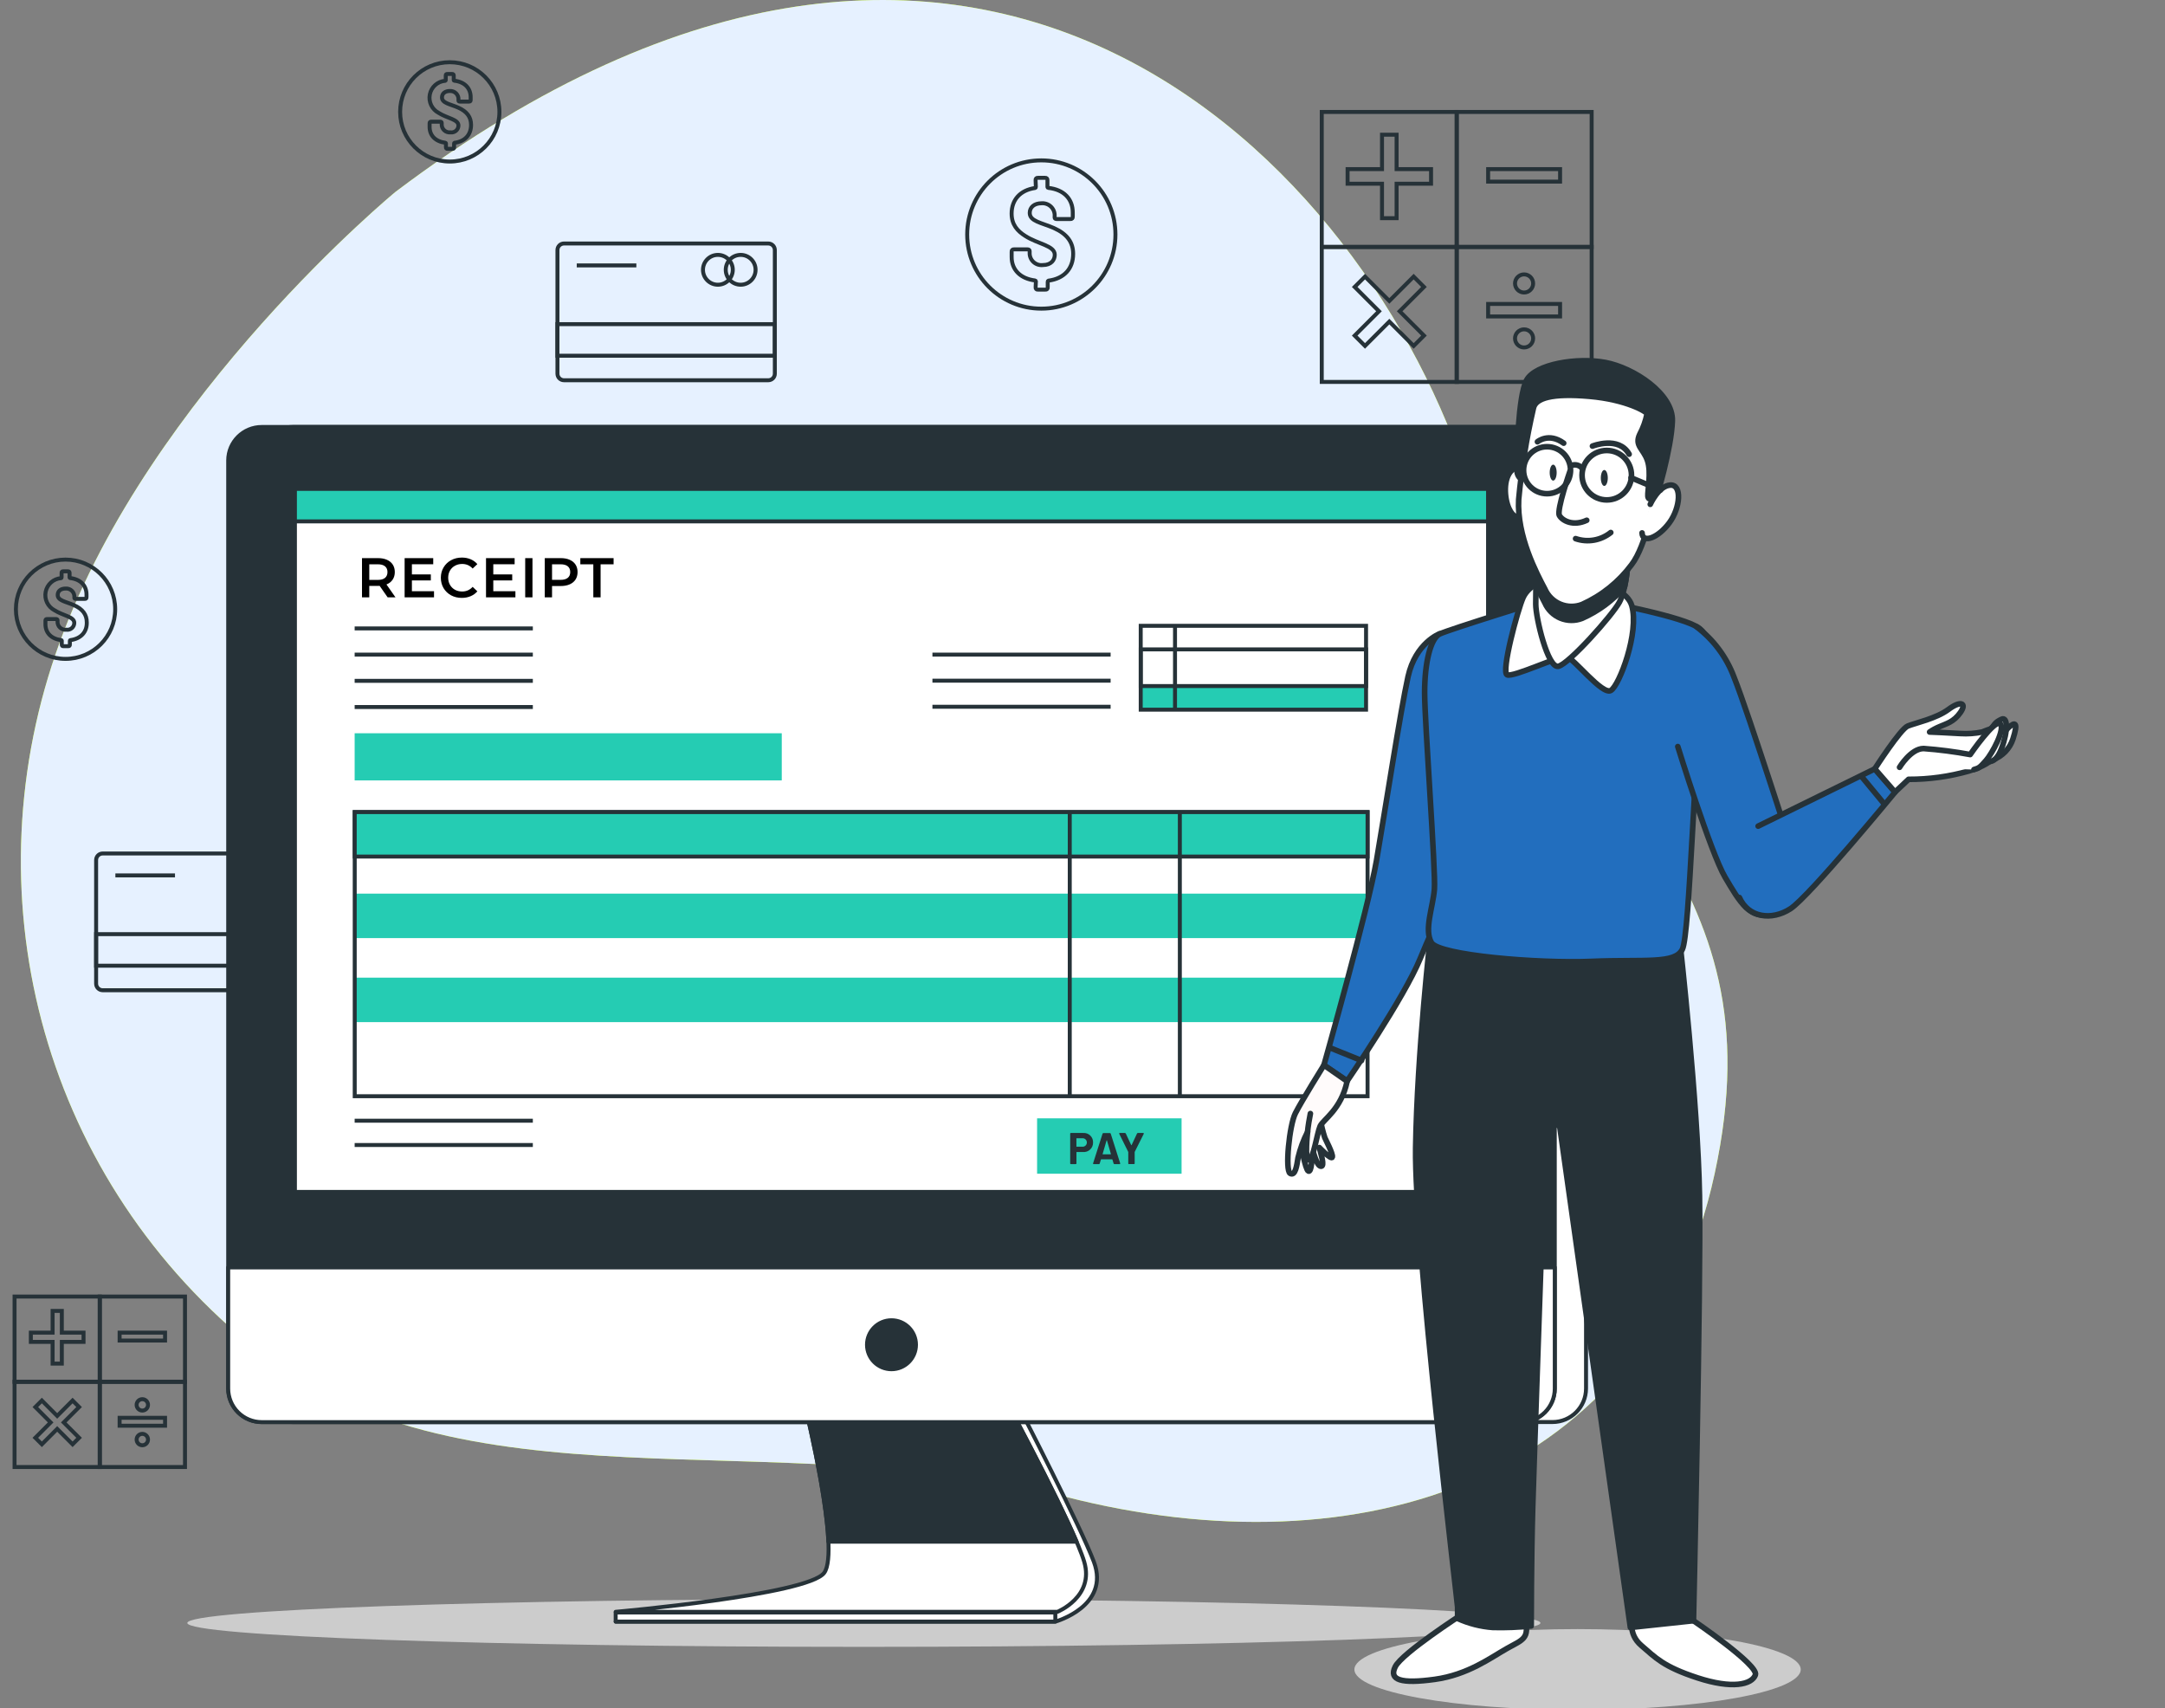<svg width="232" height="183" viewBox="0 0 232 183" fill="none" xmlns="http://www.w3.org/2000/svg">
<rect x="0" y="0" width="232" height="183" fill="#808080" stroke="none"/>
<g clip-path="url(#clip0)">
<path d="M42.386 20.553C42.386 20.553 16.158 42.124 6.417 68.772C-3.323 95.421 4.175 125.367 26.703 143.975C49.232 162.582 82.692 152.299 114.198 160.374C145.704 168.449 176.574 158.755 183.742 125.748C190.909 92.742 168.211 85.867 157.407 51.784C146.603 17.701 105.03 -26.682 42.386 20.553Z" fill="#C6FF00"/>
<path d="M42.386 20.553C42.386 20.553 16.158 42.124 6.417 68.772C-3.323 95.421 4.175 125.367 26.703 143.975C49.232 162.582 82.692 152.299 114.198 160.374C145.704 168.449 176.574 158.755 183.742 125.748C190.909 92.742 168.211 85.867 157.407 51.784C146.603 17.701 105.03 -26.682 42.386 20.553Z" fill="#E6F1FF"/>
<path d="M82.328 26.089H60.439C60.051 26.089 59.736 26.404 59.736 26.793V40.039C59.736 40.427 60.051 40.742 60.439 40.742H82.328C82.716 40.742 83.031 40.427 83.031 40.039V26.793C83.031 26.404 82.716 26.089 82.328 26.089Z" stroke="#263238" stroke-width="0.424" stroke-miterlimit="10"/>
<path d="M83.031 34.731H59.736V38.114H83.031V34.731Z" stroke="#263238" stroke-width="0.424" stroke-miterlimit="10"/>
<path d="M79.369 30.506C80.251 30.506 80.967 29.79 80.967 28.907C80.967 28.025 80.251 27.31 79.369 27.31C78.486 27.31 77.771 28.025 77.771 28.907C77.771 29.79 78.486 30.506 79.369 30.506Z" stroke="#263238" stroke-width="0.424" stroke-miterlimit="10"/>
<path d="M76.928 30.506C77.81 30.506 78.525 29.79 78.525 28.907C78.525 28.025 77.81 27.31 76.928 27.31C76.045 27.31 75.33 28.025 75.33 28.907C75.33 29.79 76.045 30.506 76.928 30.506Z" stroke="#263238" stroke-width="0.424" stroke-miterlimit="10"/>
<path d="M61.804 28.437H68.192" stroke="#263238" stroke-width="0.424" stroke-miterlimit="10"/>
<path d="M32.892 91.445H11.004C10.615 91.445 10.3 91.76 10.3 92.148V105.394C10.3 105.783 10.615 106.098 11.004 106.098H32.892C33.281 106.098 33.596 105.783 33.596 105.394V92.148C33.596 91.76 33.281 91.445 32.892 91.445Z" stroke="#263238" stroke-width="0.424" stroke-miterlimit="10"/>
<path d="M33.596 100.088H10.3V103.47H33.596V100.088Z" stroke="#263238" stroke-width="0.424" stroke-miterlimit="10"/>
<path d="M29.929 95.862C30.812 95.862 31.527 95.146 31.527 94.264C31.527 93.381 30.812 92.666 29.929 92.666C29.047 92.666 28.331 93.381 28.331 94.264C28.331 95.146 29.047 95.862 29.929 95.862Z" stroke="#263238" stroke-width="0.424" stroke-miterlimit="10"/>
<path d="M27.488 95.862C28.37 95.862 29.086 95.146 29.086 94.264C29.086 93.381 28.37 92.666 27.488 92.666C26.605 92.666 25.89 93.381 25.89 94.264C25.89 95.146 26.605 95.862 27.488 95.862Z" stroke="#263238" stroke-width="0.424" stroke-miterlimit="10"/>
<path d="M12.364 93.793H18.752" stroke="#263238" stroke-width="0.424" stroke-miterlimit="10"/>
<path d="M156.114 11.995H141.639V26.47H156.114V11.995Z" stroke="#263238" stroke-width="0.424" stroke-miterlimit="10"/>
<path d="M153.351 18.12H149.659V14.433H148.095V18.12H144.407V19.684H148.095V23.376H149.659V19.684H153.351V18.12Z" stroke="#263238" stroke-width="0.424" stroke-miterlimit="10"/>
<path d="M170.56 11.995H156.084V26.47H170.56V11.995Z" stroke="#263238" stroke-width="0.424" stroke-miterlimit="10"/>
<path d="M167.177 18.12H159.467V19.46H167.177V18.12Z" stroke="#263238" stroke-width="0.424" stroke-miterlimit="10"/>
<path d="M156.114 26.445H141.639V40.92H156.114V26.445Z" stroke="#263238" stroke-width="0.424" stroke-miterlimit="10"/>
<path d="M151.486 29.637L148.879 32.243L146.272 29.637L145.166 30.743L147.773 33.35L145.166 35.957L146.272 37.063L148.879 34.456L151.486 37.063L152.592 35.957L149.985 33.35L152.592 30.743L151.486 29.637Z" stroke="#263238" stroke-width="0.424" stroke-miterlimit="10"/>
<path d="M170.56 26.445H156.084V40.92H170.56V26.445Z" stroke="#263238" stroke-width="0.424" stroke-miterlimit="10"/>
<path d="M167.177 32.566H159.467V33.905H167.177V32.566Z" stroke="#263238" stroke-width="0.424" stroke-miterlimit="10"/>
<path d="M163.32 31.341C163.856 31.341 164.29 30.906 164.29 30.37C164.29 29.834 163.856 29.399 163.32 29.399C162.784 29.399 162.349 29.834 162.349 30.37C162.349 30.906 162.784 31.341 163.32 31.341Z" stroke="#263238" stroke-width="0.424" stroke-miterlimit="10"/>
<path d="M163.32 37.228C163.856 37.228 164.29 36.794 164.29 36.258C164.29 35.721 163.856 35.287 163.32 35.287C162.784 35.287 162.349 35.721 162.349 36.258C162.349 36.794 162.784 37.228 163.32 37.228Z" stroke="#263238" stroke-width="0.424" stroke-miterlimit="10"/>
<path d="M10.703 138.918H1.56V148.061H10.703V138.918Z" stroke="#263238" stroke-width="0.424" stroke-miterlimit="10"/>
<path d="M8.952 142.784H6.625V140.457H5.637V142.784H3.306V143.775H5.637V146.102H6.625V143.775H8.952V142.784Z" stroke="#263238" stroke-width="0.424" stroke-miterlimit="10"/>
<path d="M19.824 138.918H10.681V148.061H19.824V138.918Z" stroke="#263238" stroke-width="0.424" stroke-miterlimit="10"/>
<path d="M17.688 142.784H12.818V143.631H17.688V142.784Z" stroke="#263238" stroke-width="0.424" stroke-miterlimit="10"/>
<path d="M10.703 148.04H1.56V157.182H10.703V148.04Z" stroke="#263238" stroke-width="0.424" stroke-miterlimit="10"/>
<path d="M7.778 150.057L6.129 151.706L4.485 150.057L3.785 150.757L5.43 152.405L3.785 154.05L4.485 154.749L6.129 153.1L7.778 154.749L8.477 154.05L6.829 152.405L8.477 150.757L7.778 150.057Z" stroke="#263238" stroke-width="0.424" stroke-miterlimit="10"/>
<path d="M19.824 148.04H10.681V157.182H19.824V148.04Z" stroke="#263238" stroke-width="0.424" stroke-miterlimit="10"/>
<path d="M17.688 151.909H12.818V152.757H17.688V151.909Z" stroke="#263238" stroke-width="0.424" stroke-miterlimit="10"/>
<path d="M15.251 151.134C15.588 151.134 15.861 150.861 15.861 150.523C15.861 150.186 15.588 149.913 15.251 149.913C14.914 149.913 14.64 150.186 14.64 150.523C14.64 150.861 14.914 151.134 15.251 151.134Z" stroke="#263238" stroke-width="0.424" stroke-miterlimit="10"/>
<path d="M15.251 154.851C15.588 154.851 15.861 154.578 15.861 154.241C15.861 153.904 15.588 153.63 15.251 153.63C14.914 153.63 14.64 153.904 14.64 154.241C14.64 154.578 14.914 154.851 15.251 154.851Z" stroke="#263238" stroke-width="0.424" stroke-miterlimit="10"/>
<path d="M112.358 30.069C112.335 30.073 112.314 30.085 112.299 30.103C112.283 30.12 112.274 30.143 112.274 30.167V30.794C112.279 30.826 112.276 30.859 112.266 30.89C112.256 30.922 112.239 30.95 112.215 30.973C112.192 30.996 112.164 31.013 112.133 31.024C112.102 31.034 112.069 31.036 112.036 31.031H111.214C111.182 31.036 111.149 31.034 111.118 31.024C111.086 31.013 111.058 30.996 111.035 30.973C111.012 30.95 110.995 30.922 110.984 30.89C110.974 30.859 110.972 30.826 110.977 30.794L111.006 30.15C111.006 30.126 110.997 30.104 110.981 30.086C110.966 30.068 110.945 30.056 110.922 30.052C109.328 29.857 108.408 28.891 108.408 27.551V26.954C108.404 26.922 108.407 26.889 108.418 26.858C108.428 26.827 108.445 26.8 108.468 26.777C108.491 26.754 108.519 26.736 108.55 26.726C108.581 26.715 108.613 26.712 108.645 26.716H110.099C110.252 26.716 110.337 26.788 110.337 26.899V27.093C110.33 27.277 110.364 27.459 110.435 27.628C110.506 27.797 110.612 27.948 110.747 28.072C110.882 28.196 111.042 28.29 111.216 28.346C111.39 28.402 111.575 28.421 111.757 28.399C112.651 28.399 113.028 27.852 113.028 27.297C113.028 26.305 111.21 26.153 109.87 25.284C109.023 24.754 108.404 24.067 108.404 22.88C108.404 21.414 109.311 20.38 110.917 20.142C110.941 20.138 110.962 20.126 110.977 20.109C110.993 20.091 111.001 20.068 111.002 20.045L110.972 19.29C110.967 19.258 110.97 19.225 110.98 19.194C110.99 19.163 111.008 19.134 111.031 19.111C111.054 19.088 111.082 19.071 111.113 19.061C111.144 19.05 111.177 19.048 111.21 19.053H112.007C112.039 19.049 112.072 19.052 112.102 19.062C112.133 19.073 112.161 19.09 112.184 19.113C112.207 19.136 112.224 19.164 112.234 19.195C112.245 19.225 112.248 19.258 112.244 19.29V20.032C112.245 20.055 112.254 20.078 112.269 20.096C112.284 20.114 112.306 20.125 112.329 20.129C114.024 20.312 114.957 21.329 114.957 22.77V23.232C114.961 23.264 114.958 23.297 114.947 23.328C114.937 23.358 114.919 23.386 114.896 23.409C114.874 23.432 114.846 23.45 114.815 23.46C114.784 23.47 114.752 23.474 114.719 23.47H113.253C113.1 23.47 113.015 23.414 113.015 23.33V23.19C113.031 23.002 113.006 22.812 112.942 22.634C112.877 22.457 112.775 22.295 112.642 22.161C112.509 22.027 112.348 21.923 112.171 21.857C111.994 21.791 111.805 21.764 111.617 21.778C110.833 21.778 110.345 22.202 110.345 22.812C110.345 23.72 111.617 23.859 112.931 24.432C114.368 25.076 114.999 25.97 114.999 27.2C114.999 28.755 114.062 29.844 112.358 30.069Z" stroke="#263238" stroke-width="0.424" stroke-miterlimit="10"/>
<path d="M111.587 33.07C115.974 33.07 119.53 29.514 119.53 25.127C119.53 20.74 115.974 17.184 111.587 17.184C107.2 17.184 103.644 20.74 103.644 25.127C103.644 29.514 107.2 33.07 111.587 33.07Z" stroke="#263238" stroke-width="0.424" stroke-miterlimit="10"/>
<path d="M48.715 15.297C48.7 15.3 48.686 15.308 48.676 15.32C48.666 15.331 48.66 15.346 48.66 15.361V15.785C48.663 15.807 48.662 15.829 48.655 15.851C48.648 15.872 48.636 15.891 48.621 15.907C48.605 15.923 48.586 15.934 48.565 15.941C48.543 15.948 48.521 15.95 48.499 15.946H47.948C47.926 15.95 47.903 15.948 47.882 15.941C47.861 15.934 47.842 15.923 47.826 15.907C47.81 15.891 47.798 15.872 47.791 15.851C47.785 15.829 47.783 15.807 47.787 15.785V15.361C47.786 15.346 47.78 15.331 47.77 15.32C47.76 15.308 47.747 15.3 47.732 15.297C46.663 15.166 46.036 14.522 46.036 13.602V13.199C46.033 13.178 46.036 13.155 46.043 13.135C46.05 13.114 46.062 13.095 46.077 13.079C46.093 13.064 46.112 13.052 46.132 13.045C46.153 13.038 46.175 13.036 46.197 13.038H47.172C47.274 13.038 47.333 13.085 47.333 13.161V13.293C47.326 13.416 47.346 13.54 47.392 13.655C47.438 13.77 47.508 13.873 47.598 13.958C47.688 14.043 47.796 14.107 47.913 14.146C48.031 14.184 48.156 14.197 48.278 14.183C48.384 14.197 48.491 14.189 48.593 14.159C48.695 14.128 48.789 14.076 48.87 14.007C48.95 13.937 49.014 13.85 49.059 13.754C49.103 13.657 49.126 13.552 49.126 13.445C49.126 12.78 47.91 12.678 47.007 12.097C46.655 11.914 46.372 11.621 46.201 11.263C46.031 10.904 45.981 10.5 46.061 10.111C46.14 9.722 46.344 9.37 46.642 9.107C46.94 8.845 47.315 8.686 47.71 8.656C47.725 8.653 47.739 8.645 47.749 8.633C47.759 8.622 47.765 8.607 47.766 8.592V8.088C47.762 8.066 47.763 8.043 47.77 8.022C47.777 8.001 47.789 7.981 47.804 7.966C47.82 7.95 47.84 7.938 47.861 7.931C47.882 7.924 47.905 7.923 47.926 7.926H48.461C48.482 7.924 48.505 7.926 48.525 7.933C48.546 7.94 48.565 7.952 48.581 7.968C48.596 7.983 48.608 8.002 48.615 8.023C48.622 8.044 48.624 8.066 48.622 8.088V8.583C48.622 8.599 48.628 8.613 48.638 8.625C48.648 8.636 48.662 8.644 48.677 8.647C49.8 8.77 50.436 9.452 50.436 10.415V10.724C50.439 10.746 50.436 10.768 50.429 10.789C50.422 10.81 50.41 10.829 50.395 10.844C50.379 10.86 50.36 10.871 50.34 10.878C50.319 10.886 50.297 10.888 50.275 10.885H49.291C49.19 10.885 49.13 10.847 49.13 10.792V10.699C49.142 10.574 49.126 10.448 49.084 10.329C49.042 10.211 48.975 10.103 48.888 10.013C48.8 9.923 48.695 9.853 48.578 9.807C48.461 9.762 48.336 9.742 48.211 9.749C47.685 9.749 47.363 10.02 47.363 10.44C47.363 11.046 48.211 11.144 49.092 11.525C50.054 11.949 50.478 12.555 50.478 13.377C50.482 14.412 49.855 15.149 48.715 15.297Z" stroke="#263238" stroke-width="0.424" stroke-miterlimit="10"/>
<path d="M48.198 17.306C51.136 17.306 53.517 14.925 53.517 11.987C53.517 9.049 51.136 6.667 48.198 6.667C45.26 6.667 42.878 9.049 42.878 11.987C42.878 14.925 45.26 17.306 48.198 17.306Z" stroke="#263238" stroke-width="0.424" stroke-miterlimit="10"/>
<path d="M7.541 68.586C7.526 68.589 7.512 68.597 7.502 68.608C7.492 68.62 7.486 68.634 7.486 68.649V69.073C7.489 69.095 7.488 69.118 7.481 69.139C7.474 69.16 7.462 69.18 7.447 69.195C7.431 69.211 7.411 69.223 7.39 69.23C7.369 69.236 7.346 69.238 7.324 69.234H6.782C6.76 69.238 6.737 69.236 6.716 69.23C6.695 69.223 6.676 69.211 6.66 69.195C6.644 69.18 6.632 69.16 6.626 69.139C6.619 69.118 6.617 69.095 6.621 69.073V68.649C6.62 68.634 6.614 68.62 6.604 68.608C6.594 68.597 6.581 68.589 6.566 68.586C5.498 68.454 4.87 67.81 4.87 66.89V66.488C4.868 66.466 4.87 66.444 4.877 66.423C4.884 66.402 4.896 66.383 4.911 66.368C4.927 66.352 4.946 66.34 4.967 66.333C4.987 66.326 5.01 66.324 5.031 66.327H6.006C6.108 66.327 6.167 66.373 6.167 66.45V66.581C6.16 66.704 6.18 66.828 6.226 66.943C6.272 67.058 6.342 67.162 6.433 67.246C6.523 67.331 6.63 67.395 6.748 67.434C6.865 67.473 6.99 67.486 7.113 67.471C7.218 67.486 7.325 67.477 7.427 67.447C7.529 67.417 7.624 67.365 7.704 67.295C7.784 67.225 7.849 67.139 7.893 67.042C7.937 66.945 7.96 66.84 7.96 66.734C7.96 66.068 6.744 65.966 5.841 65.386C5.489 65.202 5.206 64.909 5.035 64.551C4.865 64.193 4.815 63.788 4.895 63.399C4.974 63.011 5.178 62.658 5.476 62.395C5.774 62.133 6.149 61.974 6.545 61.944C6.56 61.941 6.573 61.933 6.583 61.922C6.593 61.91 6.599 61.895 6.6 61.88V61.376C6.596 61.354 6.598 61.331 6.604 61.31C6.611 61.289 6.623 61.27 6.639 61.254C6.654 61.238 6.674 61.226 6.695 61.219C6.716 61.213 6.739 61.211 6.761 61.215H7.295C7.317 61.212 7.339 61.214 7.36 61.221C7.38 61.229 7.399 61.24 7.415 61.256C7.43 61.271 7.442 61.29 7.449 61.311C7.456 61.332 7.459 61.354 7.456 61.376V61.872C7.457 61.887 7.462 61.902 7.472 61.913C7.482 61.925 7.496 61.932 7.511 61.935C8.634 62.058 9.27 62.741 9.27 63.703V64.004C9.273 64.026 9.271 64.048 9.263 64.069C9.256 64.089 9.245 64.108 9.229 64.124C9.213 64.139 9.195 64.151 9.174 64.158C9.153 64.165 9.131 64.168 9.109 64.165H8.13C8.028 64.165 7.969 64.127 7.969 64.072V64.004C7.98 63.878 7.963 63.751 7.92 63.632C7.877 63.513 7.808 63.404 7.719 63.315C7.63 63.225 7.522 63.155 7.404 63.111C7.285 63.067 7.158 63.049 7.032 63.059C6.506 63.059 6.184 63.33 6.184 63.749C6.184 64.356 7.032 64.453 7.914 64.835C8.876 65.258 9.3 65.865 9.3 66.687C9.325 67.704 8.681 68.433 7.541 68.586Z" stroke="#263238" stroke-width="0.424" stroke-miterlimit="10"/>
<path d="M7.023 70.595C9.961 70.595 12.343 68.213 12.343 65.275C12.343 62.337 9.961 59.956 7.023 59.956C4.085 59.956 1.704 62.337 1.704 65.275C1.704 68.213 4.085 70.595 7.023 70.595Z" stroke="#263238" stroke-width="0.424" stroke-miterlimit="10"/>
<path d="M92.572 176.451C132.614 176.451 165.075 175.305 165.075 173.891C165.075 172.477 132.614 171.331 92.572 171.331C52.531 171.331 20.07 172.477 20.07 173.891C20.07 175.305 52.531 176.451 92.572 176.451Z" fill="#CCCCCC"/>
<path d="M87.359 150.875C87.359 150.875 90.885 166.033 89.351 168.525C87.346 171.785 65.979 173.747 65.979 173.747H113.092C113.092 173.747 118.996 172.09 117.22 167.342C115.847 163.672 109.256 150.875 109.256 150.875H87.359Z" fill="white" stroke="#263238" stroke-width="0.424" stroke-linecap="round" stroke-linejoin="round"/>
<path d="M86.325 150.875C86.325 150.875 90.084 166.16 88.317 168.525C86.549 170.89 65.975 172.696 65.975 172.696H113.312C113.312 172.696 117.292 171.085 116.186 167.342C115.08 163.6 108.222 150.875 108.222 150.875H86.325Z" fill="white" stroke="#263238" stroke-width="0.424" stroke-linecap="round" stroke-linejoin="round"/>
<path d="M108.226 150.875H86.325C86.325 150.875 88.55 159.933 88.77 165.181H115.368C113.215 160.132 108.226 150.875 108.226 150.875Z" fill="#263238" stroke="#263238" stroke-width="0.424" stroke-linecap="round" stroke-linejoin="round"/>
<path d="M113.088 172.768H65.975V173.743H113.088V172.768Z" fill="white" stroke="#263238" stroke-width="0.424" stroke-linecap="round" stroke-linejoin="round"/>
<path d="M166.363 45.748H31.396C29.411 45.748 27.802 47.357 27.802 49.342V148.769C27.802 150.754 29.411 152.363 31.396 152.363H166.363C168.349 152.363 169.958 150.754 169.958 148.769V49.342C169.958 47.357 168.349 45.748 166.363 45.748Z" fill="white" stroke="#263238" stroke-width="0.424" stroke-linecap="round" stroke-linejoin="round"/>
<path d="M163.015 45.748H28.047C26.062 45.748 24.453 47.357 24.453 49.342V148.769C24.453 150.754 26.062 152.363 28.047 152.363H163.015C165 152.363 166.609 150.754 166.609 148.769V49.342C166.609 47.357 165 45.748 163.015 45.748Z" fill="#263238" stroke="#263238" stroke-width="0.424" stroke-linecap="round" stroke-linejoin="round"/>
<path d="M24.453 135.794H166.609V148.777C166.609 149.731 166.23 150.645 165.556 151.319C164.882 151.993 163.968 152.372 163.015 152.372H28.047C27.094 152.372 26.18 151.993 25.506 151.319C24.832 150.645 24.453 149.731 24.453 148.777V135.794Z" fill="white" stroke="#263238" stroke-width="0.424" stroke-linecap="round" stroke-linejoin="round"/>
<path d="M159.459 52.382H31.604V127.707H159.459V52.382Z" fill="white" stroke="#263238" stroke-width="0.424" stroke-linecap="round" stroke-linejoin="round"/>
<path d="M146.547 95.747H38.012V100.512H146.547V95.747Z" fill="#25CCB3"/>
<path d="M146.547 104.75H38.012V109.514H146.547V104.75Z" fill="#25CCB3"/>
<path d="M38.004 67.331H57.099" stroke="#263238" stroke-width="0.424" stroke-miterlimit="10"/>
<path d="M38.004 70.137H57.099" stroke="#263238" stroke-width="0.424" stroke-miterlimit="10"/>
<path d="M99.918 70.137H119.013" stroke="#263238" stroke-width="0.424" stroke-miterlimit="10"/>
<path d="M99.918 72.93H119.013" stroke="#263238" stroke-width="0.424" stroke-miterlimit="10"/>
<path d="M99.918 75.724H119.013" stroke="#263238" stroke-width="0.424" stroke-miterlimit="10"/>
<path d="M38.004 72.948H57.099" stroke="#263238" stroke-width="0.424" stroke-miterlimit="10"/>
<path d="M38.004 120.077H57.099" stroke="#263238" stroke-width="0.424" stroke-miterlimit="10"/>
<path d="M38.004 122.68H57.099" stroke="#263238" stroke-width="0.424" stroke-miterlimit="10"/>
<path d="M38.004 75.753H57.099" stroke="#263238" stroke-width="0.424" stroke-miterlimit="10"/>
<path d="M83.773 78.564H38.004V83.616H83.773V78.564Z" fill="#25CCB3"/>
<path d="M146.386 73.507H122.239V76.033H146.386V73.507Z" fill="#25CCB3"/>
<path d="M146.386 67.052H122.239V76.037H146.386V67.052Z" stroke="#263238" stroke-width="0.424" stroke-miterlimit="10"/>
<path d="M146.386 69.578H122.239V73.507H146.386V69.578Z" stroke="#263238" stroke-width="0.424" stroke-miterlimit="10"/>
<path d="M125.914 67.128V75.927" stroke="#263238" stroke-width="0.424" stroke-miterlimit="10"/>
<path d="M146.547 87.011H38.012V117.453H146.547V87.011Z" stroke="#263238" stroke-width="0.424" stroke-miterlimit="10"/>
<path d="M146.547 87.011H38.012V91.775H146.547V87.011Z" fill="#25CCB3" stroke="#263238" stroke-width="0.424" stroke-miterlimit="10"/>
<path d="M114.635 87.126V117.403" stroke="#263238" stroke-width="0.424" stroke-miterlimit="10"/>
<path d="M126.431 87.126V117.403" stroke="#263238" stroke-width="0.424" stroke-miterlimit="10"/>
<path d="M126.617 119.823H111.134V125.757H126.617V119.823Z" fill="#25CCB3"/>
<path d="M117.131 122.421C117.134 122.561 117.108 122.699 117.053 122.828C116.999 122.957 116.918 123.072 116.816 123.167C116.714 123.263 116.593 123.335 116.461 123.381C116.329 123.426 116.189 123.443 116.05 123.43H115.381C115.373 123.43 115.365 123.433 115.36 123.439C115.354 123.444 115.351 123.452 115.351 123.46V124.647C115.352 124.658 115.351 124.669 115.348 124.679C115.344 124.689 115.338 124.699 115.33 124.707C115.323 124.714 115.313 124.72 115.303 124.724C115.292 124.727 115.281 124.729 115.27 124.727H114.762C114.751 124.729 114.74 124.727 114.729 124.724C114.719 124.72 114.71 124.714 114.702 124.707C114.694 124.699 114.688 124.689 114.685 124.679C114.681 124.669 114.68 124.658 114.681 124.647V121.472C114.68 121.461 114.681 121.45 114.685 121.439C114.688 121.429 114.694 121.42 114.702 121.412C114.71 121.404 114.719 121.398 114.729 121.395C114.74 121.391 114.751 121.39 114.762 121.391H116.08C116.219 121.382 116.358 121.401 116.489 121.449C116.619 121.497 116.738 121.573 116.837 121.67C116.937 121.767 117.014 121.885 117.065 122.014C117.116 122.144 117.138 122.282 117.131 122.421ZM116.466 122.421C116.468 122.358 116.457 122.294 116.434 122.235C116.41 122.176 116.373 122.122 116.327 122.078C116.281 122.034 116.226 122 116.166 121.979C116.106 121.958 116.042 121.95 115.978 121.955H115.376C115.372 121.954 115.368 121.955 115.364 121.956C115.36 121.957 115.357 121.959 115.354 121.962C115.351 121.965 115.349 121.969 115.347 121.973C115.346 121.977 115.346 121.981 115.347 121.985V122.832C115.346 122.837 115.346 122.841 115.347 122.845C115.349 122.849 115.351 122.852 115.354 122.855C115.357 122.858 115.36 122.86 115.364 122.861C115.368 122.863 115.372 122.863 115.376 122.862H115.978C116.038 122.867 116.099 122.86 116.156 122.842C116.213 122.823 116.266 122.793 116.312 122.754C116.357 122.714 116.394 122.666 116.421 122.612C116.447 122.557 116.463 122.498 116.466 122.438V122.421Z" fill="#263238"/>
<path d="M119.335 124.663L119.204 124.24C119.204 124.24 119.204 124.214 119.174 124.214H118.004C118.001 124.214 117.997 124.214 117.993 124.215C117.99 124.216 117.986 124.218 117.984 124.22C117.981 124.222 117.978 124.225 117.977 124.229C117.975 124.232 117.975 124.236 117.975 124.24L117.843 124.663C117.838 124.683 117.827 124.701 117.811 124.713C117.795 124.725 117.775 124.732 117.754 124.731H117.203C117.148 124.731 117.118 124.693 117.135 124.642L118.148 121.468C118.153 121.448 118.165 121.43 118.181 121.418C118.197 121.406 118.217 121.399 118.237 121.4H118.937C118.957 121.399 118.977 121.406 118.993 121.418C119.009 121.43 119.021 121.448 119.026 121.468L120.039 124.642C120.039 124.693 120.039 124.731 119.971 124.731H119.42C119.4 124.731 119.381 124.724 119.366 124.712C119.351 124.7 119.34 124.683 119.335 124.663ZM118.17 123.676H119.017C119.017 123.676 119.047 123.676 119.043 123.642L118.619 122.188C118.619 122.163 118.589 122.163 118.581 122.188L118.157 123.642C118.14 123.667 118.148 123.676 118.165 123.676H118.17Z" fill="#263238"/>
<path d="M120.904 124.642V123.464C120.906 123.451 120.906 123.438 120.904 123.426L119.941 121.489C119.912 121.438 119.941 121.391 119.997 121.391H120.548C120.567 121.392 120.587 121.398 120.603 121.409C120.62 121.421 120.633 121.436 120.641 121.455L121.221 122.692H121.26L121.84 121.455C121.848 121.436 121.861 121.421 121.878 121.409C121.894 121.398 121.914 121.392 121.934 121.391H122.497C122.561 121.391 122.586 121.433 122.561 121.489L121.59 123.426C121.588 123.438 121.588 123.451 121.59 123.464V124.642C121.592 124.653 121.59 124.664 121.587 124.675C121.583 124.685 121.577 124.694 121.57 124.702C121.562 124.71 121.552 124.716 121.542 124.719C121.532 124.723 121.521 124.724 121.51 124.723H121.005C120.993 124.729 120.98 124.731 120.966 124.729C120.953 124.728 120.94 124.723 120.929 124.714C120.919 124.706 120.911 124.695 120.906 124.682C120.901 124.669 120.901 124.655 120.904 124.642Z" fill="#263238"/>
<path d="M159.459 52.382H31.604V55.861H159.459V52.382Z" fill="#25CCB3" stroke="#263238" stroke-width="0.424" stroke-linecap="round" stroke-linejoin="round"/>
<path d="M95.531 146.704C96.98 146.704 98.155 145.53 98.155 144.081C98.155 142.632 96.98 141.457 95.531 141.457C94.082 141.457 92.907 142.632 92.907 144.081C92.907 145.53 94.082 146.704 95.531 146.704Z" fill="#263238" stroke="#263238" stroke-width="0.424" stroke-linecap="round" stroke-linejoin="round"/>
<path d="M169.051 183.205C182.258 183.205 192.965 181.267 192.965 178.876C192.965 176.485 182.258 174.547 169.051 174.547C155.843 174.547 145.136 176.485 145.136 178.876C145.136 181.267 155.843 183.205 169.051 183.205Z" fill="#CCCCCC"/>
<path d="M154.269 67.906C154.269 67.906 151.692 68.87 150.886 72.494C150.079 76.119 148.393 87.064 147.502 92.218C146.611 97.372 141.872 114.122 141.872 114.122L144.365 115.814C144.365 115.814 150.482 106.879 152.192 102.695C153.902 98.51 155.576 95.608 155.805 92.393C156.033 89.178 155.642 71.465 155.642 70.116C155.642 68.767 154.992 67.762 154.269 67.906Z" fill="#226EBE" stroke="#263238" stroke-width="0.602" stroke-linecap="round" stroke-linejoin="round"/>
<path d="M156.605 173.012C156.605 173.012 150.247 177.118 149.519 178.569C148.79 180.02 150.163 180.423 153.733 179.936C157.304 179.448 159.754 177.6 161.464 176.636C163.174 175.673 163.957 175.589 163.397 173.415C162.837 171.242 156.605 173.012 156.605 173.012Z" fill="white" stroke="#263238" stroke-width="0.602" stroke-linecap="round" stroke-linejoin="round"/>
<path d="M181.484 173.656C181.484 173.656 188.486 178.406 188.107 179.454C187.727 180.502 185.614 180.983 181.911 179.773C178.208 178.563 177.401 177.6 175.89 176.311C174.379 175.023 174.927 173.415 174.927 172.283C174.927 171.151 181.484 173.656 181.484 173.656Z" fill="white" stroke="#263238" stroke-width="0.602" stroke-linecap="round" stroke-linejoin="round"/>
<path d="M153.306 100.105C153.306 100.105 151.855 112.821 151.698 122.985C151.542 133.148 156.196 171.802 156.196 172.205V173.409C157.39 173.951 158.67 174.277 159.977 174.373C161.348 174.408 162.72 174.353 164.083 174.21C164.083 174.21 164.083 167.045 164.246 161.494C164.408 155.943 165.294 130.607 165.294 130.607L165.534 119.661L167.142 120.709L174.71 174.373L181.472 173.65C181.472 173.65 182.278 137.934 182.116 128.114C181.953 118.294 180.021 100.985 180.021 100.985L153.306 100.105Z" fill="#263238" stroke="#263238" stroke-width="0.602" stroke-linecap="round" stroke-linejoin="round"/>
<path d="M165.944 64.149C165.944 64.149 155.239 67.448 154.269 67.93C153.3 68.412 152.662 70.989 152.662 74.21C152.662 77.431 153.866 93.368 153.709 95.283C153.553 97.197 152.583 99.63 153.39 100.997C154.197 102.363 164.83 103.248 170.538 103.008C176.245 102.767 179.472 103.327 180.279 101.719C181.086 100.111 181.568 80.225 182.375 75.637C183.181 71.049 183.741 68.635 182.134 67.346C180.526 66.058 171.989 64.528 169.899 64.047L165.944 64.149Z" fill="#226EBE" stroke="#263238" stroke-width="0.602" stroke-linecap="round" stroke-linejoin="round"/>
<path d="M165.582 62.096C165.582 62.096 163.812 62.698 163.216 64.029C162.62 65.359 160.85 71.982 161.494 72.301C162.139 72.62 167.136 70.206 167.888 70.369C168.641 70.531 171.706 74.505 172.615 73.981C173.524 73.457 175.685 67.762 174.861 64.89C174.036 62.018 166.389 61.343 165.582 62.096Z" fill="white" stroke="#263238" stroke-width="0.602" stroke-linecap="round" stroke-linejoin="round"/>
<path d="M164.625 60.266C164.625 60.266 164.571 63.222 164.571 64.727C164.571 66.232 165.859 71.603 166.979 71.392C168.099 71.181 172.783 65.913 173.536 64.516C174.289 63.119 174.451 60.217 174.451 60.217C174.451 60.217 171.122 62.584 168.593 61.831C167.222 61.441 165.893 60.916 164.625 60.266Z" fill="white" stroke="#263238" stroke-width="0.602" stroke-linecap="round" stroke-linejoin="round"/>
<path d="M168.593 61.825C167.22 61.437 165.889 60.915 164.619 60.266C164.619 60.266 164.619 61.428 164.583 62.674C164.95 63.463 165.299 64.125 165.546 64.595C165.868 65.332 166.462 65.917 167.205 66.227C167.948 66.537 168.782 66.547 169.532 66.256C171.28 65.486 172.835 64.336 174.084 62.891C174.27 62.008 174.392 61.112 174.451 60.211C174.451 60.211 171.116 62.578 168.593 61.825Z" fill="#263238" stroke="#263238" stroke-width="0.602" stroke-linecap="round" stroke-linejoin="round"/>
<path d="M163.355 51.626C163.355 51.626 163.048 49.482 162.042 50.355C161.037 51.228 161.211 53.42 161.693 54.474C162.175 55.527 162.698 55.395 162.831 55.347C162.963 55.298 163.355 51.626 163.355 51.626Z" fill="white" stroke="#263238" stroke-width="0.602" stroke-linecap="round" stroke-linejoin="round"/>
<path d="M177.365 53.685C177.498 53.468 179.117 48.037 179.208 45.099C179.298 42.161 175.047 39.403 172.025 38.837C169.002 38.271 164.535 39.012 163.596 40.722C162.656 42.432 162.542 49.151 162.542 50.271C162.542 51.391 163.415 51.584 163.638 51.325C163.861 51.066 164.511 44.449 164.908 43.967C165.306 43.485 172.308 43.702 173.404 44.009C174.499 44.316 175.114 45.454 174.891 47.116C174.668 48.778 174.933 48.694 175.372 49.657C175.812 50.62 175.812 50.969 175.812 52.282C175.812 53.594 176.444 55.172 177.365 53.685Z" fill="#263238" stroke="#263238" stroke-width="0.602" stroke-linecap="round" stroke-linejoin="round"/>
<path d="M164.318 43.744C163.574 46.96 163.047 50.223 162.741 53.51C162.524 57.405 164.667 61.439 165.546 63.101C165.868 63.839 166.462 64.424 167.205 64.733C167.948 65.043 168.782 65.054 169.532 64.763C171.631 63.82 173.455 62.357 174.831 60.512C176.45 58.411 177.281 53.371 177.281 53.371C177.281 53.371 176.625 53.721 176.583 53.155C176.54 52.589 176.974 50.614 176.54 49.343C176.107 48.073 175.138 47.766 175.71 46.538C176.077 45.849 176.343 45.111 176.498 44.346C176.498 44.13 174.307 42.811 170.321 42.462C166.335 42.112 164.535 42.648 164.318 43.744Z" fill="white" stroke="#263238" stroke-width="0.602" stroke-linecap="round" stroke-linejoin="round"/>
<path d="M164.752 47.333C164.752 47.333 165.956 46.309 167.563 47.483" stroke="#263238" stroke-width="0.602" stroke-linecap="round" stroke-linejoin="round"/>
<path d="M170.646 47.796C170.646 47.796 173.458 46.67 174.577 48.663" stroke="#263238" stroke-width="0.602" stroke-linecap="round" stroke-linejoin="round"/>
<path d="M176.841 54.034C176.841 54.034 177.714 52.065 178.985 51.974C180.255 51.884 180.081 54.383 178.895 56.002C177.708 57.622 176.005 58.278 175.962 57.098" fill="white"/>
<path d="M176.841 54.034C176.841 54.034 177.714 52.065 178.985 51.974C180.255 51.884 180.081 54.383 178.895 56.002C177.708 57.622 176.005 58.278 175.962 57.098" stroke="#263238" stroke-width="0.602" stroke-linecap="round" stroke-linejoin="round"/>
<path d="M168.238 50.487C168.238 50.487 166.793 54.648 167.1 55.22C167.407 55.792 168.587 56.424 170.032 55.744" stroke="#263238" stroke-width="0.602" stroke-linecap="round" stroke-linejoin="round"/>
<path d="M168.84 57.712C169.472 57.93 170.149 57.983 170.808 57.869C171.467 57.754 172.087 57.474 172.609 57.056" stroke="#263238" stroke-width="0.602" stroke-linecap="round" stroke-linejoin="round"/>
<path d="M166.437 51.493C166.644 51.493 166.811 51.11 166.811 50.638C166.811 50.166 166.644 49.783 166.437 49.783C166.231 49.783 166.064 50.166 166.064 50.638C166.064 51.11 166.231 51.493 166.437 51.493Z" fill="#263238"/>
<path d="M171.916 52.065C172.123 52.065 172.29 51.682 172.29 51.21C172.29 50.738 172.123 50.355 171.916 50.355C171.71 50.355 171.543 50.738 171.543 51.21C171.543 51.682 171.71 52.065 171.916 52.065Z" fill="#263238"/>
<path d="M165.781 52.896C167.171 52.896 168.298 51.769 168.298 50.379C168.298 48.989 167.171 47.862 165.781 47.862C164.391 47.862 163.264 48.989 163.264 50.379C163.264 51.769 164.391 52.896 165.781 52.896Z" stroke="#263238" stroke-width="0.602" stroke-linecap="round" stroke-linejoin="round"/>
<path d="M172.181 53.564C173.644 53.564 174.83 52.378 174.83 50.915C174.83 49.452 173.644 48.266 172.181 48.266C170.718 48.266 169.532 49.452 169.532 50.915C169.532 52.378 170.718 53.564 172.181 53.564Z" stroke="#263238" stroke-width="0.602" stroke-linecap="round" stroke-linejoin="round"/>
<path d="M168.298 49.916C168.494 49.813 168.719 49.779 168.937 49.818C169.155 49.858 169.354 49.968 169.502 50.133" stroke="#263238" stroke-width="0.602" stroke-linecap="round" stroke-linejoin="round"/>
<path d="M174.782 51.186L177.937 52.505" stroke="#263238" stroke-width="0.602" stroke-linecap="round" stroke-linejoin="round"/>
<path d="M142.517 112.261L145.9 113.628" stroke="#263238" stroke-width="0.602" stroke-linecap="round" stroke-linejoin="round"/>
<path d="M139.398 122.551C139.398 122.551 139.873 125.333 140.205 125.477C140.536 125.622 140.644 124.122 140.536 123.171L140.427 122.22C140.427 122.22 140.939 124.706 141.451 124.929C141.963 125.152 141.668 124.05 141.523 123.502L141.379 122.954C141.379 122.954 142.661 124.309 142.769 123.978C142.878 123.647 141.999 122.003 141.963 121.889C141.757 121.255 141.598 120.607 141.487 119.95C141.451 119.438 140.716 117.385 139.988 118.668C139.259 119.95 139.398 122.551 139.398 122.551Z" fill="white" stroke="#263238" stroke-width="0.602" stroke-linecap="round" stroke-linejoin="round"/>
<path d="M141.872 114.122C141.872 114.122 139.464 117.987 138.814 119.276C138.164 120.564 137.688 125.393 138.248 125.718C138.808 126.043 138.97 124.869 139.097 124.05C139.326 123.086 139.67 122.152 140.12 121.269C140.12 121.269 139.771 124.351 140.259 124.279C140.746 124.207 141.144 121.383 141.463 120.667C141.782 119.95 143.715 118.897 144.359 115.85L141.872 114.122Z" fill="#FFFBFB" stroke="#263238" stroke-width="0.602" stroke-linecap="round" stroke-linejoin="round"/>
<path d="M140.126 121.251C140.126 121.251 140.126 120.835 140.421 119.312L140.126 121.251Z" fill="white"/>
<path d="M140.126 121.251C140.126 121.251 140.126 120.835 140.421 119.312" stroke="#263238" stroke-width="0.602" stroke-linecap="round" stroke-linejoin="round"/>
<path d="M181.803 67.159C183.632 68.545 185.028 70.425 185.825 72.578C187.354 76.359 192.586 92.862 192.748 93.187C192.911 93.512 192.748 96.728 190.172 97.775C187.595 98.823 186.39 96.571 184.861 93.994C183.332 91.417 179.792 79.99 179.792 79.99" fill="#226EBE"/>
<path d="M181.803 67.159C183.632 68.545 185.028 70.425 185.825 72.578C187.354 76.359 192.586 92.862 192.748 93.187C192.911 93.512 192.748 96.728 190.172 97.775C187.595 98.823 186.39 96.571 184.861 93.994C183.332 91.417 179.792 79.99 179.792 79.99" stroke="#263238" stroke-width="0.602" stroke-linecap="round" stroke-linejoin="round"/>
<path d="M188.401 88.515L200.901 82.38L203.074 84.873C203.074 84.873 193.874 96.059 191.863 97.366C189.852 98.672 187.354 98.329 186.391 96.162" fill="#226EBE"/>
<path d="M188.401 88.515L200.901 82.38L203.074 84.873C203.074 84.873 193.874 96.059 191.863 97.366C189.852 98.672 187.354 98.329 186.391 96.162" stroke="#263238" stroke-width="0.602" stroke-linecap="round" stroke-linejoin="round"/>
<path d="M199.534 83.259L201.864 86.077" stroke="#263238" stroke-width="0.602" stroke-linecap="round" stroke-linejoin="round"/>
<path d="M200.901 82.374C200.901 82.374 203.64 78.105 204.441 77.786C205.242 77.467 207.5 76.979 208.788 76.016C210.077 75.053 210.799 75.293 210.077 76.335C209.354 77.377 208.547 77.539 207.825 77.864C207.457 78.017 207.106 78.207 206.777 78.43C206.777 78.43 208.788 78.509 210.077 78.593C210.859 78.64 211.644 78.586 212.413 78.43C212.413 78.43 215.712 76.979 214.905 78.749C214.098 80.52 214.183 81.645 210.962 82.615C208.866 83.209 206.698 83.507 204.519 83.5L203.068 84.867L200.901 82.374Z" fill="white" stroke="#263238" stroke-width="0.602" stroke-linecap="round" stroke-linejoin="round"/>
<path d="M213.538 81.411C214.049 81.227 214.51 80.928 214.887 80.538C215.264 80.147 215.546 79.676 215.712 79.159C216.278 77.389 215.953 77.305 215.23 77.955C214.523 78.679 213.95 79.523 213.538 80.448C213.135 81.248 213.538 81.411 213.538 81.411Z" fill="white" stroke="#263238" stroke-width="0.602" stroke-linecap="round" stroke-linejoin="round"/>
<path d="M212.792 81.489C212.792 81.489 213.755 82.133 214.484 80.2C215.212 78.268 215.128 76.738 214.484 77.064C213.84 77.389 213.677 77.467 212.876 79.159C212.075 80.851 211.347 81.567 211.829 81.736C211.997 81.77 212.172 81.765 212.339 81.722C212.505 81.68 212.66 81.6 212.792 81.489Z" fill="white" stroke="#263238" stroke-width="0.602" stroke-linecap="round" stroke-linejoin="round"/>
<path d="M203.556 82.212C203.556 82.212 204.76 80.201 206.133 80.201C207.807 80.325 209.473 80.54 211.124 80.845C211.124 80.845 213.779 76.979 214.345 77.545C214.911 78.111 213.46 80.766 212.816 81.489C212.172 82.212 212.094 82.296 211.528 82.452" fill="white"/>
<path d="M203.556 82.212C203.556 82.212 204.76 80.201 206.133 80.201C207.807 80.325 209.473 80.54 211.124 80.845C211.124 80.845 213.779 76.979 214.345 77.545C214.911 78.111 213.46 80.766 212.816 81.489C212.172 82.212 212.094 82.296 211.528 82.452" stroke="#263238" stroke-width="0.602" stroke-linecap="round" stroke-linejoin="round"/>
<path d="M41.539 64L40.681 62.77C40.645 62.774 40.591 62.776 40.519 62.776H39.571V64H38.791V59.8H40.519C40.883 59.8 41.199 59.86 41.467 59.98C41.739 60.1 41.947 60.272 42.091 60.496C42.235 60.72 42.307 60.986 42.307 61.294C42.307 61.61 42.229 61.882 42.073 62.11C41.921 62.338 41.701 62.508 41.413 62.62L42.379 64H41.539ZM41.521 61.294C41.521 61.026 41.433 60.82 41.257 60.676C41.081 60.532 40.823 60.46 40.483 60.46H39.571V62.134H40.483C40.823 62.134 41.081 62.062 41.257 61.918C41.433 61.77 41.521 61.562 41.521 61.294ZM46.509 63.346V64H43.359V59.8H46.425V60.454H44.139V61.546H46.167V62.188H44.139V63.346H46.509ZM49.485 64.06C49.061 64.06 48.677 63.968 48.333 63.784C47.993 63.596 47.725 63.338 47.529 63.01C47.337 62.682 47.241 62.312 47.241 61.9C47.241 61.488 47.339 61.118 47.535 60.79C47.731 60.462 47.999 60.206 48.339 60.022C48.683 59.834 49.067 59.74 49.491 59.74C49.835 59.74 50.149 59.8 50.433 59.92C50.717 60.04 50.957 60.214 51.153 60.442L50.649 60.916C50.345 60.588 49.971 60.424 49.527 60.424C49.239 60.424 48.981 60.488 48.753 60.616C48.525 60.74 48.347 60.914 48.219 61.138C48.091 61.362 48.027 61.616 48.027 61.9C48.027 62.184 48.091 62.438 48.219 62.662C48.347 62.886 48.525 63.062 48.753 63.19C48.981 63.314 49.239 63.376 49.527 63.376C49.971 63.376 50.345 63.21 50.649 62.878L51.153 63.358C50.957 63.586 50.715 63.76 50.427 63.88C50.143 64 49.829 64.06 49.485 64.06ZM55.231 63.346V64H52.081V59.8H55.147V60.454H52.861V61.546H54.889V62.188H52.861V63.346H55.231ZM56.28 59.8H57.06V64H56.28V59.8ZM60.104 59.8C60.468 59.8 60.784 59.86 61.052 59.98C61.324 60.1 61.532 60.272 61.676 60.496C61.82 60.72 61.892 60.986 61.892 61.294C61.892 61.598 61.82 61.864 61.676 62.092C61.532 62.316 61.324 62.488 61.052 62.608C60.784 62.728 60.468 62.788 60.104 62.788H59.156V64H58.376V59.8H60.104ZM60.068 62.128C60.408 62.128 60.666 62.056 60.842 61.912C61.018 61.768 61.106 61.562 61.106 61.294C61.106 61.026 61.018 60.82 60.842 60.676C60.666 60.532 60.408 60.46 60.068 60.46H59.156V62.128H60.068ZM63.58 60.46H62.188V59.8H65.752V60.46H64.36V64H63.58V60.46Z" fill="black"/>
</g>
<defs>
<clipPath id="clip0">
<rect width="232" height="183" fill="white"/>
</clipPath>
</defs>
</svg>
